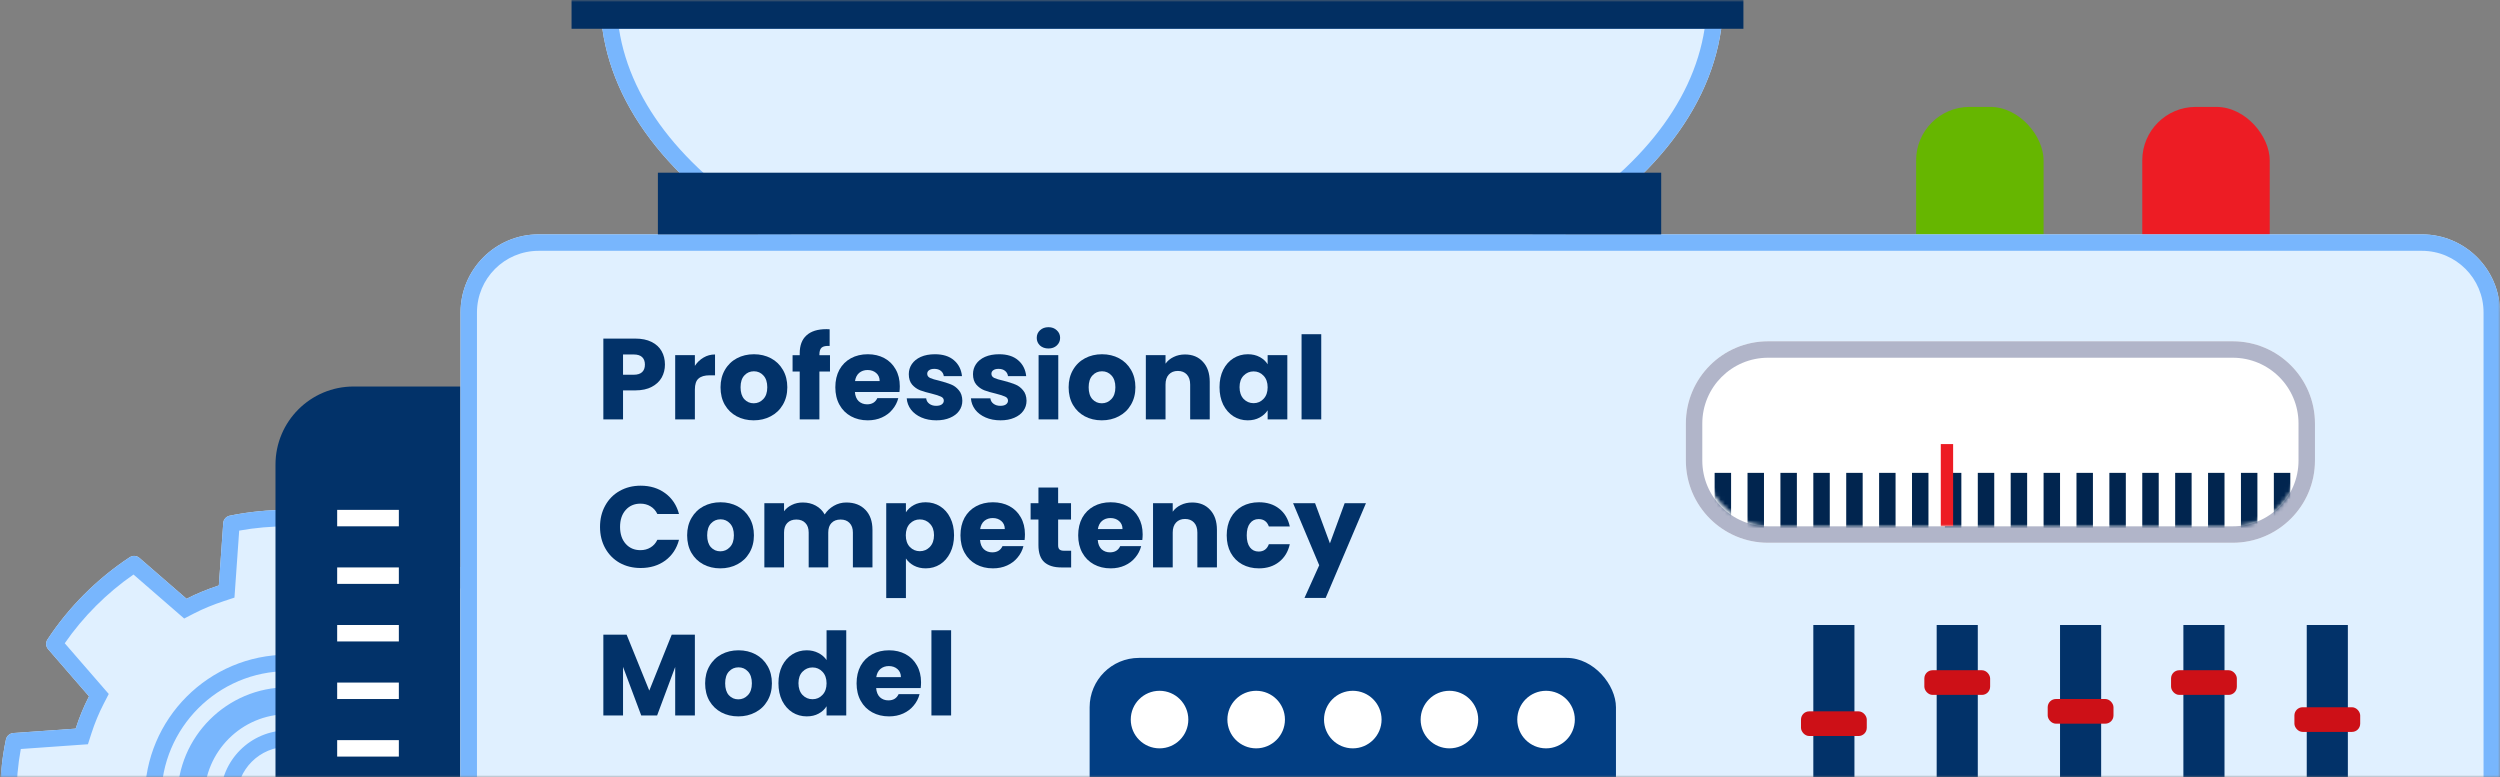 <svg width="608" height="189" viewBox="0 0 608 189" fill="none" xmlns="http://www.w3.org/2000/svg">
<rect x="0" y="0" width="608" height="189" fill="#808080" stroke="none"/>
<mask id="mask0_13922_22658" style="mask-type:alpha" maskUnits="userSpaceOnUse" x="0" y="0" width="608" height="189">
<path d="M0 0H608V189H0V0Z" fill="#D9D9D9"/>
</mask>
<g mask="url(#mask0_13922_22658)">
<path d="M36 159H94V227H36V159Z" fill="#E0F0FF"/>
<path d="M86.335 193.987C86.335 203.02 79.005 210.351 69.974 210.351C60.942 210.351 53.613 203.02 53.613 193.987C53.613 184.954 60.942 177.623 69.974 177.623C79.005 177.623 86.335 184.954 86.335 193.987ZM96.806 193.987C96.806 208.78 84.764 220.824 69.974 220.824C55.183 220.824 43.141 208.78 43.141 193.987C43.141 179.194 55.183 167.149 69.974 167.149C84.764 167.149 96.806 179.194 96.806 193.987ZM90.262 193.987C90.262 182.807 81.152 173.695 69.974 173.695C58.796 173.695 49.686 182.807 49.686 193.987C49.686 205.167 58.796 214.279 69.974 214.279C81.152 214.279 90.262 205.167 90.262 193.987ZM140 193.987C140 198.778 139.529 203.544 138.56 208.126C138.377 208.99 137.644 209.618 136.78 209.697L121.597 210.77C120.707 213.546 119.607 216.19 118.351 218.625L128.298 230.093C128.874 230.748 128.953 231.716 128.455 232.45C123.272 240.357 116.335 247.269 108.455 252.453C107.723 252.925 106.754 252.872 106.099 252.296L94.633 242.347C92.199 243.604 89.555 244.677 86.78 245.593L85.707 260.779C85.654 261.644 85 262.377 84.136 262.56C79.529 263.503 74.791 264 70 264C65.209 264 60.445 263.529 55.864 262.56C55 262.377 54.372 261.644 54.293 260.779L53.22 245.593C50.445 244.703 47.801 243.604 45.367 242.347L33.901 252.296C33.246 252.872 32.278 252.925 31.544 252.453C23.639 247.269 16.728 240.331 11.544 232.45C11.073 231.716 11.126 230.748 11.702 230.093L21.649 218.625C20.393 216.19 19.319 213.546 18.403 210.77L3.22 209.697C2.356 209.644 1.623 208.99 1.44 208.126C0.497 203.517 0 198.778 0 193.987C0 189.195 0.471 184.43 1.44 179.848C1.623 178.984 2.356 178.356 3.22 178.277L18.403 177.204C19.293 174.428 20.393 171.784 21.649 169.349L11.702 157.881C11.126 157.226 11.047 156.257 11.544 155.524C16.728 147.617 23.665 140.705 31.544 135.52C32.278 135.049 33.246 135.102 33.901 135.678L45.367 145.627C47.801 144.37 50.445 143.297 53.22 142.38L54.293 127.194C54.346 126.33 55 125.597 55.864 125.414C65.052 123.529 74.948 123.529 84.136 125.414C85 125.597 85.628 126.33 85.707 127.194L86.78 142.38C89.555 143.271 92.199 144.37 94.633 145.627L106.099 135.678C106.754 135.102 107.723 135.049 108.455 135.52C116.361 140.705 123.272 147.643 128.455 155.524C128.927 156.257 128.874 157.226 128.298 157.881L118.351 169.349C119.607 171.784 120.681 174.428 121.597 177.204L136.78 178.277C137.644 178.33 138.377 178.984 138.56 179.848C139.503 184.456 140 189.195 140 193.987ZM100.733 193.987C100.733 177.02 86.937 163.222 69.974 163.222C53.011 163.222 39.215 177.02 39.215 193.987C39.215 210.953 53.011 224.752 69.974 224.752C86.937 224.752 100.733 210.953 100.733 193.987Z" fill="#E0F0FF"/>
<path fill-rule="evenodd" clip-rule="evenodd" d="M121.597 210.77L136.78 209.697C137.644 209.618 138.377 208.99 138.56 208.126C139.529 203.544 140 198.778 140 193.987C140 189.195 139.503 184.456 138.56 179.848C138.377 178.984 137.644 178.33 136.78 178.277L121.597 177.204C120.681 174.428 119.607 171.784 118.351 169.349L128.298 157.881C128.874 157.226 128.927 156.257 128.455 155.524C123.272 147.643 116.361 140.705 108.455 135.52C107.723 135.049 106.754 135.102 106.099 135.678L94.633 145.627C92.199 144.37 89.555 143.271 86.78 142.38L85.707 127.194C85.628 126.33 85 125.597 84.136 125.414C74.948 123.529 65.052 123.529 55.864 125.414C55 125.597 54.346 126.33 54.293 127.194L53.22 142.38C50.445 143.297 47.801 144.37 45.367 145.627L33.901 135.678C33.246 135.102 32.278 135.049 31.544 135.52C23.665 140.705 16.728 147.617 11.544 155.524C11.047 156.257 11.126 157.226 11.702 157.881L21.649 169.349C20.393 171.784 19.293 174.428 18.403 177.204L3.22 178.277C2.356 178.356 1.623 178.984 1.44 179.848C0.471 184.43 0 189.195 0 193.987C0 198.778 0.497 203.517 1.44 208.126C1.623 208.99 2.356 209.644 3.22 209.697L18.403 210.77C19.319 213.546 20.393 216.19 21.649 218.625L11.702 230.093C11.126 230.748 11.073 231.716 11.544 232.45C16.728 240.331 23.639 247.269 31.544 252.453C32.278 252.925 33.246 252.872 33.901 252.296L45.367 242.347C47.801 243.604 50.445 244.703 53.22 245.593L54.293 260.779C54.372 261.644 55 262.377 55.864 262.56C60.445 263.529 65.209 264 70 264C74.791 264 79.529 263.503 84.136 262.56C85 262.377 85.654 261.644 85.707 260.779L86.78 245.593C89.555 244.677 92.199 243.604 94.633 242.347L106.099 252.296C106.754 252.872 107.723 252.925 108.455 252.453C116.335 247.269 123.272 240.357 128.455 232.45C128.953 231.716 128.874 230.748 128.298 230.093L118.351 218.625C119.607 216.19 120.707 213.546 121.597 210.77ZM107.537 248.247C114.016 243.759 119.768 238.022 124.252 231.532L113.553 219.199L114.796 216.791C115.949 214.557 116.964 212.118 117.788 209.549L118.615 206.971L134.94 205.817C135.65 201.978 136 198 136 193.987C136 189.992 135.633 186.031 134.932 182.156L118.639 181.005L117.798 178.458C116.935 175.843 115.939 173.398 114.796 171.183L113.553 168.775L124.25 156.443C119.762 149.963 114.027 144.21 107.538 139.725L95.208 150.425L92.799 149.181C90.566 148.029 88.127 147.013 85.558 146.189L82.981 145.362L81.828 129.043C74.102 127.652 65.898 127.652 58.172 129.043L57.021 145.338L54.474 146.179C51.86 147.042 49.416 148.038 47.201 149.181L44.792 150.425L32.463 139.726C25.984 144.215 20.233 149.952 15.748 156.442L26.447 168.775L25.204 171.183C24.051 173.417 23.036 175.856 22.212 178.425L21.385 181.003L5.06 182.157C4.35 185.996 4 189.974 4 193.987C4 197.982 4.367 201.943 5.068 205.817L21.361 206.969L22.201 209.516C23.065 212.131 24.061 214.576 25.204 216.791L26.447 219.199L15.75 231.531C20.238 238.011 25.973 243.764 32.462 248.249L44.792 237.549L47.201 238.792C49.434 239.945 51.873 240.961 54.442 241.785L57.019 242.611L58.173 258.94C62.011 259.65 65.988 260 70 260C73.994 260 77.954 259.633 81.827 258.932L82.979 242.636L85.526 241.795C88.14 240.932 90.584 239.936 92.799 238.792L95.208 237.549L107.537 248.247ZM69.974 206.351C76.795 206.351 82.335 200.812 82.335 193.987C82.335 187.162 76.795 181.623 69.974 181.623C63.152 181.623 57.613 187.162 57.613 193.987C57.613 200.812 63.152 206.351 69.974 206.351ZM69.974 159.222C89.147 159.222 104.733 174.812 104.733 193.987C104.733 213.162 89.147 228.752 69.974 228.752C50.801 228.752 35.215 213.162 35.215 193.987C35.215 174.812 50.801 159.222 69.974 159.222ZM69.974 210.351C79.005 210.351 86.335 203.02 86.335 193.987C86.335 184.954 79.005 177.623 69.974 177.623C60.942 177.623 53.613 184.954 53.613 193.987C53.613 203.02 60.942 210.351 69.974 210.351ZM69.974 220.824C84.764 220.824 96.806 208.78 96.806 193.987C96.806 179.194 84.764 167.149 69.974 167.149C55.183 167.149 43.141 179.194 43.141 193.987C43.141 208.78 55.183 220.824 69.974 220.824ZM69.974 173.695C81.152 173.695 90.262 182.807 90.262 193.987C90.262 205.167 81.152 214.279 69.974 214.279C58.796 214.279 49.686 205.167 49.686 193.987C49.686 182.807 58.796 173.695 69.974 173.695ZM69.974 163.222C86.937 163.222 100.733 177.02 100.733 193.987C100.733 210.953 86.937 224.752 69.974 224.752C53.011 224.752 39.215 210.953 39.215 193.987C39.215 177.02 53.011 163.222 69.974 163.222Z" fill="#78B6FD"/>
<rect x="466" y="26" width="31" height="117" rx="13" fill="#66B600"/>
<rect x="521" y="26" width="31" height="117" rx="13" fill="#ED1C24"/>
<path d="M67 113C67 102.507 75.507 94 86 94H112V306C112 316.493 103.493 325 93 325H86C75.507 325 67 316.493 67 306V113Z" fill="#023269"/>
<rect x="82" y="124" width="15" height="4" fill="white"/>
<rect x="82" y="138" width="15" height="4" fill="white"/>
<rect x="82" y="152" width="15" height="4" fill="white"/>
<rect x="82" y="166" width="15" height="4" fill="white"/>
<rect x="82" y="180" width="15" height="4" fill="white"/>
<path fill-rule="evenodd" clip-rule="evenodd" d="M146.094 3C148.723 46.898 208.809 82 282.547 82C356.285 82 416.371 46.898 419 3H146.094Z" fill="#E0F0FF"/>
<path fill-rule="evenodd" clip-rule="evenodd" d="M189.663 55.502C213.528 69.358 246.268 78 282.547 78C318.825 78 351.566 69.358 375.431 55.502C397.687 42.582 411.717 25.476 414.555 7H150.539C153.377 25.476 167.407 42.582 189.663 55.502ZM146.495 7C146.308 5.675 146.174 4.342 146.094 3H419C418.92 4.342 418.786 5.675 418.599 7C412.685 49.011 354.031 82 282.547 82C211.063 82 152.409 49.011 146.495 7Z" fill="#78B6FD"/>
<path d="M112 76C112 65.507 120.507 57 131 57H589C599.493 57 608 65.507 608 76V269C608 279.493 599.493 288 589 288H131C120.507 288 112 279.493 112 269V76Z" fill="#E0F0FF"/>
<path fill-rule="evenodd" clip-rule="evenodd" d="M589 61H131C122.716 61 116 67.716 116 76V269C116 277.284 122.716 284 131 284H589C597.284 284 604 277.284 604 269V76C604 67.716 597.284 61 589 61ZM131 57C120.507 57 112 65.507 112 76V269C112 279.493 120.507 288 131 288H589C599.493 288 608 279.493 608 269V76C608 65.507 599.493 57 589 57H131Z" fill="#78B6FD"/>
<path d="M231.311 153.279V173.999H226.523V153.279H231.311Z" fill="#023269"/>
<path d="M224 165.936C224 166.384 223.972 166.851 223.916 167.336H213.08C213.155 168.307 213.463 169.054 214.004 169.576C214.564 170.08 215.246 170.332 216.048 170.332C217.243 170.332 218.074 169.828 218.54 168.82H223.636C223.375 169.847 222.899 170.771 222.208 171.592C221.536 172.414 220.687 173.058 219.66 173.524C218.634 173.991 217.486 174.224 216.216 174.224C214.686 174.224 213.323 173.898 212.128 173.244C210.934 172.591 210 171.658 209.328 170.444C208.656 169.231 208.32 167.812 208.32 166.188C208.32 164.564 208.647 163.146 209.3 161.932C209.972 160.719 210.906 159.786 212.1 159.132C213.295 158.479 214.667 158.152 216.216 158.152C217.728 158.152 219.072 158.47 220.248 159.104C221.424 159.739 222.339 160.644 222.992 161.82C223.664 162.996 224 164.368 224 165.936ZM219.1 164.676C219.1 163.855 218.82 163.202 218.26 162.716C217.7 162.231 217 161.988 216.16 161.988C215.358 161.988 214.676 162.222 214.116 162.688C213.575 163.155 213.239 163.818 213.108 164.676H219.1Z" fill="#023269"/>
<path d="M189.316 166.159C189.316 164.554 189.615 163.145 190.212 161.931C190.828 160.718 191.659 159.785 192.704 159.131C193.75 158.478 194.916 158.151 196.204 158.151C197.231 158.151 198.164 158.366 199.004 158.795C199.863 159.225 200.535 159.803 201.02 160.531V153.279H205.808V173.999H201.02V171.759C200.572 172.506 199.928 173.103 199.088 173.551C198.267 173.999 197.306 174.223 196.204 174.223C194.916 174.223 193.75 173.897 192.704 173.243C191.659 172.571 190.828 171.629 190.212 170.415C189.615 169.183 189.316 167.765 189.316 166.159ZM201.02 166.187C201.02 164.993 200.684 164.05 200.012 163.359C199.359 162.669 198.556 162.323 197.604 162.323C196.652 162.323 195.84 162.669 195.168 163.359C194.515 164.031 194.188 164.965 194.188 166.159C194.188 167.354 194.515 168.306 195.168 169.015C195.84 169.706 196.652 170.051 197.604 170.051C198.556 170.051 199.359 169.706 200.012 169.015C200.684 168.325 201.02 167.382 201.02 166.187Z" fill="#023269"/>
<path d="M179.552 174.224C178.022 174.224 176.64 173.898 175.408 173.244C174.195 172.591 173.234 171.658 172.524 170.444C171.834 169.231 171.488 167.812 171.488 166.188C171.488 164.583 171.843 163.174 172.552 161.96C173.262 160.728 174.232 159.786 175.464 159.132C176.696 158.479 178.078 158.152 179.608 158.152C181.139 158.152 182.52 158.479 183.752 159.132C184.984 159.786 185.955 160.728 186.664 161.96C187.374 163.174 187.728 164.583 187.728 166.188C187.728 167.794 187.364 169.212 186.636 170.444C185.927 171.658 184.947 172.591 183.696 173.244C182.464 173.898 181.083 174.224 179.552 174.224ZM179.552 170.08C180.467 170.08 181.242 169.744 181.876 169.072C182.53 168.4 182.856 167.439 182.856 166.188C182.856 164.938 182.539 163.976 181.904 163.304C181.288 162.632 180.523 162.296 179.608 162.296C178.675 162.296 177.9 162.632 177.284 163.304C176.668 163.958 176.36 164.919 176.36 166.188C176.36 167.439 176.659 168.4 177.256 169.072C177.872 169.744 178.638 170.08 179.552 170.08Z" fill="#023269"/>
<path d="M168.994 154.344V174H164.206V162.212L159.81 174H155.946L151.522 162.184V174H146.734V154.344H152.39L157.906 167.952L163.366 154.344H168.994Z" fill="#023269"/>
<path d="M332.201 122.377L322.401 145.421H317.249L320.833 137.469L314.477 122.377H319.825L323.437 132.149L327.021 122.377H332.201Z" fill="#023269"/>
<path d="M298.336 130.188C298.336 128.564 298.663 127.146 299.316 125.932C299.988 124.719 300.912 123.786 302.088 123.132C303.283 122.479 304.645 122.152 306.176 122.152C308.136 122.152 309.769 122.666 311.076 123.692C312.401 124.719 313.269 126.166 313.68 128.032H308.584C308.155 126.838 307.324 126.24 306.092 126.24C305.215 126.24 304.515 126.586 303.992 127.276C303.469 127.948 303.208 128.919 303.208 130.188C303.208 131.458 303.469 132.438 303.992 133.128C304.515 133.8 305.215 134.136 306.092 134.136C307.324 134.136 308.155 133.539 308.584 132.344H313.68C313.269 134.174 312.401 135.611 311.076 136.656C309.751 137.702 308.117 138.224 306.176 138.224C304.645 138.224 303.283 137.898 302.088 137.244C300.912 136.591 299.988 135.658 299.316 134.444C298.663 133.231 298.336 131.812 298.336 130.188Z" fill="#023269"/>
<path d="M289.938 122.207C291.767 122.207 293.223 122.804 294.306 123.999C295.407 125.175 295.958 126.799 295.958 128.871V137.999H291.198V129.515C291.198 128.47 290.927 127.658 290.386 127.079C289.845 126.5 289.117 126.211 288.202 126.211C287.287 126.211 286.559 126.5 286.018 127.079C285.477 127.658 285.206 128.47 285.206 129.515V137.999H280.418V122.375H285.206V124.447C285.691 123.756 286.345 123.215 287.166 122.823C287.987 122.412 288.911 122.207 289.938 122.207Z" fill="#023269"/>
<path d="M277.895 129.936C277.895 130.384 277.867 130.851 277.811 131.336H266.975C267.05 132.307 267.358 133.054 267.899 133.576C268.459 134.08 269.14 134.332 269.943 134.332C271.138 134.332 271.968 133.828 272.435 132.82H277.531C277.27 133.847 276.794 134.771 276.103 135.592C275.431 136.414 274.582 137.058 273.555 137.524C272.528 137.991 271.38 138.224 270.111 138.224C268.58 138.224 267.218 137.898 266.023 137.244C264.828 136.591 263.895 135.658 263.223 134.444C262.551 133.231 262.215 131.812 262.215 130.188C262.215 128.564 262.542 127.146 263.195 125.932C263.867 124.719 264.8 123.786 265.995 123.132C267.19 122.479 268.562 122.152 270.111 122.152C271.623 122.152 272.967 122.47 274.143 123.104C275.319 123.739 276.234 124.644 276.887 125.82C277.559 126.996 277.895 128.368 277.895 129.936ZM272.995 128.676C272.995 127.855 272.715 127.202 272.155 126.716C271.595 126.231 270.895 125.988 270.055 125.988C269.252 125.988 268.571 126.222 268.011 126.688C267.47 127.155 267.134 127.818 267.003 128.676H272.995Z" fill="#023269"/>
<path d="M260.501 133.94V138H258.065C256.329 138 254.975 137.58 254.005 136.74C253.034 135.882 252.549 134.491 252.549 132.568V126.352H250.645V122.376H252.549V118.568H257.337V122.376H260.473V126.352H257.337V132.624C257.337 133.091 257.449 133.427 257.673 133.632C257.897 133.838 258.27 133.94 258.793 133.94H260.501Z" fill="#023269"/>
<path d="M249.266 129.936C249.266 130.384 249.238 130.851 249.182 131.336H238.346C238.421 132.307 238.729 133.054 239.27 133.576C239.83 134.08 240.511 134.332 241.314 134.332C242.509 134.332 243.339 133.828 243.806 132.82H248.902C248.641 133.847 248.165 134.771 247.474 135.592C246.802 136.414 245.953 137.058 244.926 137.524C243.899 137.991 242.751 138.224 241.482 138.224C239.951 138.224 238.589 137.898 237.394 137.244C236.199 136.591 235.266 135.658 234.594 134.444C233.922 133.231 233.586 131.812 233.586 130.188C233.586 128.564 233.913 127.146 234.566 125.932C235.238 124.719 236.171 123.786 237.366 123.132C238.561 122.479 239.933 122.152 241.482 122.152C242.994 122.152 244.338 122.47 245.514 123.104C246.69 123.739 247.605 124.644 248.258 125.82C248.93 126.996 249.266 128.368 249.266 129.936ZM244.366 128.676C244.366 127.855 244.086 127.202 243.526 126.716C242.966 126.231 242.266 125.988 241.426 125.988C240.623 125.988 239.942 126.222 239.382 126.688C238.841 127.155 238.505 127.818 238.374 128.676H244.366Z" fill="#023269"/>
<path d="M220.319 124.588C220.786 123.86 221.43 123.272 222.251 122.824C223.073 122.376 224.034 122.152 225.135 122.152C226.423 122.152 227.59 122.479 228.635 123.132C229.681 123.786 230.502 124.719 231.099 125.932C231.715 127.146 232.023 128.555 232.023 130.16C232.023 131.766 231.715 133.184 231.099 134.416C230.502 135.63 229.681 136.572 228.635 137.244C227.59 137.898 226.423 138.224 225.135 138.224C224.053 138.224 223.091 138 222.251 137.552C221.43 137.104 220.786 136.526 220.319 135.816V145.448H215.531V122.376H220.319V124.588ZM227.151 130.16C227.151 128.966 226.815 128.032 226.143 127.36C225.49 126.67 224.678 126.324 223.707 126.324C222.755 126.324 221.943 126.67 221.271 127.36C220.618 128.051 220.291 128.994 220.291 130.188C220.291 131.383 220.618 132.326 221.271 133.016C221.943 133.707 222.755 134.052 223.707 134.052C224.659 134.052 225.471 133.707 226.143 133.016C226.815 132.307 227.151 131.355 227.151 130.16Z" fill="#023269"/>
<path d="M205.827 122.207C207.768 122.207 209.308 122.795 210.447 123.971C211.604 125.147 212.183 126.78 212.183 128.871V137.999H207.423V129.515C207.423 128.507 207.152 127.732 206.611 127.191C206.088 126.631 205.36 126.351 204.427 126.351C203.493 126.351 202.756 126.631 202.215 127.191C201.692 127.732 201.431 128.507 201.431 129.515V137.999H196.671V129.515C196.671 128.507 196.4 127.732 195.859 127.191C195.336 126.631 194.608 126.351 193.675 126.351C192.741 126.351 192.004 126.631 191.463 127.191C190.94 127.732 190.679 128.507 190.679 129.515V137.999H185.891V122.375H190.679V124.335C191.164 123.682 191.799 123.168 192.583 122.795C193.367 122.403 194.253 122.207 195.243 122.207C196.419 122.207 197.464 122.459 198.379 122.963C199.312 123.467 200.04 124.186 200.563 125.119C201.104 124.26 201.841 123.56 202.775 123.019C203.708 122.478 204.725 122.207 205.827 122.207Z" fill="#023269"/>
<path d="M175.177 138.224C173.647 138.224 172.265 137.898 171.033 137.244C169.82 136.591 168.859 135.658 168.149 134.444C167.459 133.231 167.113 131.812 167.113 130.188C167.113 128.583 167.468 127.174 168.177 125.96C168.887 124.728 169.857 123.786 171.089 123.132C172.321 122.479 173.703 122.152 175.233 122.152C176.764 122.152 178.145 122.479 179.377 123.132C180.609 123.786 181.58 124.728 182.289 125.96C182.999 127.174 183.353 128.583 183.353 130.188C183.353 131.794 182.989 133.212 182.261 134.444C181.552 135.658 180.572 136.591 179.321 137.244C178.089 137.898 176.708 138.224 175.177 138.224ZM175.177 134.08C176.092 134.08 176.867 133.744 177.501 133.072C178.155 132.4 178.481 131.439 178.481 130.188C178.481 128.938 178.164 127.976 177.529 127.304C176.913 126.632 176.148 126.296 175.233 126.296C174.3 126.296 173.525 126.632 172.909 127.304C172.293 127.958 171.985 128.919 171.985 130.188C171.985 131.439 172.284 132.4 172.881 133.072C173.497 133.744 174.263 134.08 175.177 134.08Z" fill="#023269"/>
<path d="M145.926 128.143C145.926 126.202 146.346 124.475 147.186 122.963C148.026 121.432 149.192 120.247 150.686 119.407C152.198 118.548 153.906 118.119 155.81 118.119C158.143 118.119 160.14 118.735 161.802 119.967C163.463 121.199 164.574 122.879 165.134 125.007H159.87C159.478 124.186 158.918 123.56 158.19 123.131C157.48 122.702 156.668 122.487 155.754 122.487C154.279 122.487 153.084 123 152.17 124.027C151.255 125.054 150.798 126.426 150.798 128.143C150.798 129.86 151.255 131.232 152.17 132.259C153.084 133.286 154.279 133.799 155.754 133.799C156.668 133.799 157.48 133.584 158.19 133.155C158.918 132.726 159.478 132.1 159.87 131.279H165.134C164.574 133.407 163.463 135.087 161.802 136.319C160.14 137.532 158.143 138.139 155.81 138.139C153.906 138.139 152.198 137.719 150.686 136.879C149.192 136.02 148.026 134.835 147.186 133.323C146.346 131.811 145.926 130.084 145.926 128.143Z" fill="#023269"/>
<path d="M321.327 81.279V101.999H316.539V81.279H321.327Z" fill="#023269"/>
<path d="M296.586 94.16C296.586 92.555 296.885 91.146 297.482 89.932C298.098 88.719 298.929 87.786 299.974 87.132C301.019 86.479 302.186 86.152 303.474 86.152C304.575 86.152 305.537 86.376 306.358 86.824C307.198 87.272 307.842 87.86 308.29 88.588V86.376H313.078V102H308.29V99.788C307.823 100.516 307.17 101.104 306.33 101.552C305.509 102 304.547 102.224 303.446 102.224C302.177 102.224 301.019 101.898 299.974 101.244C298.929 100.572 298.098 99.63 297.482 98.416C296.885 97.184 296.586 95.766 296.586 94.16ZM308.29 94.188C308.29 92.994 307.954 92.051 307.282 91.36C306.629 90.67 305.826 90.324 304.874 90.324C303.922 90.324 303.11 90.67 302.438 91.36C301.785 92.032 301.458 92.966 301.458 94.16C301.458 95.355 301.785 96.307 302.438 97.016C303.11 97.707 303.922 98.052 304.874 98.052C305.826 98.052 306.629 97.707 307.282 97.016C307.954 96.326 308.29 95.383 308.29 94.188Z" fill="#023269"/>
<path d="M288.188 86.207C290.017 86.207 291.473 86.804 292.556 87.999C293.657 89.175 294.208 90.799 294.208 92.871V101.999H289.448V93.515C289.448 92.47 289.177 91.658 288.636 91.079C288.095 90.5 287.367 90.211 286.452 90.211C285.537 90.211 284.809 90.5 284.268 91.079C283.727 91.658 283.456 92.47 283.456 93.515V101.999H278.668V86.375H283.456V88.447C283.941 87.756 284.595 87.215 285.416 86.823C286.237 86.412 287.161 86.207 288.188 86.207Z" fill="#023269"/>
<path d="M267.955 102.224C266.424 102.224 265.043 101.898 263.811 101.244C262.597 100.591 261.636 99.658 260.927 98.444C260.236 97.231 259.891 95.812 259.891 94.188C259.891 92.583 260.245 91.174 260.955 89.96C261.664 88.728 262.635 87.786 263.867 87.132C265.099 86.479 266.48 86.152 268.011 86.152C269.541 86.152 270.923 86.479 272.155 87.132C273.387 87.786 274.357 88.728 275.067 89.96C275.776 91.174 276.131 92.583 276.131 94.188C276.131 95.794 275.767 97.212 275.039 98.444C274.329 99.658 273.349 100.591 272.099 101.244C270.867 101.898 269.485 102.224 267.955 102.224ZM267.955 98.08C268.869 98.08 269.644 97.744 270.279 97.072C270.932 96.4 271.259 95.439 271.259 94.188C271.259 92.938 270.941 91.976 270.307 91.304C269.691 90.632 268.925 90.296 268.011 90.296C267.077 90.296 266.303 90.632 265.687 91.304C265.071 91.958 264.763 92.919 264.763 94.188C264.763 95.439 265.061 96.4 265.659 97.072C266.275 97.744 267.04 98.08 267.955 98.08Z" fill="#023269"/>
<path d="M254.993 84.752C254.153 84.752 253.462 84.51 252.921 84.024C252.398 83.52 252.137 82.904 252.137 82.176C252.137 81.43 252.398 80.814 252.921 80.328C253.462 79.824 254.153 79.572 254.993 79.572C255.814 79.572 256.486 79.824 257.009 80.328C257.55 80.814 257.821 81.43 257.821 82.176C257.821 82.904 257.55 83.52 257.009 84.024C256.486 84.51 255.814 84.752 254.993 84.752ZM257.373 86.376V102H252.585V86.376H257.373Z" fill="#023269"/>
<path d="M243.325 102.224C241.962 102.224 240.749 101.991 239.685 101.524C238.621 101.058 237.781 100.423 237.165 99.62C236.549 98.799 236.204 97.884 236.129 96.876H240.861C240.917 97.418 241.169 97.856 241.617 98.192C242.065 98.528 242.616 98.696 243.269 98.696C243.866 98.696 244.324 98.584 244.641 98.36C244.977 98.118 245.145 97.81 245.145 97.436C245.145 96.988 244.912 96.662 244.445 96.456C243.978 96.232 243.222 95.99 242.177 95.728C241.057 95.467 240.124 95.196 239.377 94.916C238.63 94.618 237.986 94.16 237.445 93.544C236.904 92.91 236.633 92.06 236.633 90.996C236.633 90.1 236.876 89.288 237.361 88.56C237.865 87.814 238.593 87.226 239.545 86.796C240.516 86.367 241.664 86.152 242.989 86.152C244.949 86.152 246.489 86.638 247.609 87.608C248.748 88.579 249.401 89.867 249.569 91.472H245.145C245.07 90.931 244.828 90.502 244.417 90.184C244.025 89.867 243.502 89.708 242.849 89.708C242.289 89.708 241.86 89.82 241.561 90.044C241.262 90.25 241.113 90.539 241.113 90.912C241.113 91.36 241.346 91.696 241.813 91.92C242.298 92.144 243.045 92.368 244.053 92.592C245.21 92.891 246.153 93.19 246.881 93.488C247.609 93.768 248.244 94.235 248.785 94.888C249.345 95.523 249.634 96.382 249.653 97.464C249.653 98.379 249.392 99.2 248.869 99.928C248.365 100.638 247.628 101.198 246.657 101.608C245.705 102.019 244.594 102.224 243.325 102.224Z" fill="#023269"/>
<path d="M227.712 102.224C226.349 102.224 225.136 101.991 224.072 101.524C223.008 101.058 222.168 100.423 221.552 99.62C220.936 98.799 220.59 97.884 220.516 96.876H225.248C225.304 97.418 225.556 97.856 226.004 98.192C226.452 98.528 227.002 98.696 227.656 98.696C228.253 98.696 228.71 98.584 229.028 98.36C229.364 98.118 229.532 97.81 229.532 97.436C229.532 96.988 229.298 96.662 228.832 96.456C228.365 96.232 227.609 95.99 226.564 95.728C225.444 95.467 224.51 95.196 223.764 94.916C223.017 94.618 222.373 94.16 221.832 93.544C221.29 92.91 221.02 92.06 221.02 90.996C221.02 90.1 221.262 89.288 221.748 88.56C222.252 87.814 222.98 87.226 223.932 86.796C224.902 86.367 226.05 86.152 227.376 86.152C229.336 86.152 230.876 86.638 231.996 87.608C233.134 88.579 233.788 89.867 233.956 91.472H229.532C229.457 90.931 229.214 90.502 228.804 90.184C228.412 89.867 227.889 89.708 227.236 89.708C226.676 89.708 226.246 89.82 225.948 90.044C225.649 90.25 225.5 90.539 225.5 90.912C225.5 91.36 225.733 91.696 226.2 91.92C226.685 92.144 227.432 92.368 228.44 92.592C229.597 92.891 230.54 93.19 231.268 93.488C231.996 93.768 232.63 94.235 233.172 94.888C233.732 95.523 234.021 96.382 234.04 97.464C234.04 98.379 233.778 99.2 233.256 99.928C232.752 100.638 232.014 101.198 231.044 101.608C230.092 102.019 228.981 102.224 227.712 102.224Z" fill="#023269"/>
<path d="M218.832 93.936C218.832 94.384 218.804 94.851 218.748 95.336H207.912C207.987 96.307 208.295 97.054 208.836 97.576C209.396 98.08 210.078 98.332 210.88 98.332C212.075 98.332 212.906 97.828 213.372 96.82H218.468C218.207 97.847 217.731 98.771 217.04 99.592C216.368 100.414 215.519 101.058 214.492 101.524C213.466 101.991 212.318 102.224 211.048 102.224C209.518 102.224 208.155 101.898 206.96 101.244C205.766 100.591 204.832 99.658 204.16 98.444C203.488 97.231 203.152 95.812 203.152 94.188C203.152 92.564 203.479 91.146 204.132 89.932C204.804 88.719 205.738 87.786 206.932 87.132C208.127 86.479 209.499 86.152 211.048 86.152C212.56 86.152 213.904 86.47 215.08 87.104C216.256 87.739 217.171 88.644 217.824 89.82C218.496 90.996 218.832 92.368 218.832 93.936ZM213.932 92.676C213.932 91.855 213.652 91.202 213.092 90.716C212.532 90.231 211.832 89.988 210.992 89.988C210.19 89.988 209.508 90.222 208.948 90.688C208.407 91.155 208.071 91.818 207.94 92.676H213.932Z" fill="#023269"/>
<path d="M201.854 90.353H199.278V102.001H194.49V90.353H192.754V86.377H194.49V85.929C194.49 84.006 195.041 82.55 196.142 81.561C197.243 80.553 198.858 80.049 200.986 80.049C201.341 80.049 201.602 80.058 201.77 80.077V84.137C200.855 84.081 200.211 84.212 199.838 84.529C199.465 84.846 199.278 85.415 199.278 86.237V86.377H201.854V90.353Z" fill="#023269"/>
<path d="M183.298 102.224C181.768 102.224 180.386 101.898 179.154 101.244C177.941 100.591 176.98 99.658 176.27 98.444C175.58 97.231 175.234 95.812 175.234 94.188C175.234 92.583 175.589 91.174 176.298 89.96C177.008 88.728 177.978 87.786 179.21 87.132C180.442 86.479 181.824 86.152 183.354 86.152C184.885 86.152 186.266 86.479 187.498 87.132C188.73 87.786 189.701 88.728 190.41 89.96C191.12 91.174 191.474 92.583 191.474 94.188C191.474 95.794 191.11 97.212 190.382 98.444C189.673 99.658 188.693 100.591 187.442 101.244C186.21 101.898 184.829 102.224 183.298 102.224ZM183.298 98.08C184.213 98.08 184.988 97.744 185.622 97.072C186.276 96.4 186.602 95.439 186.602 94.188C186.602 92.938 186.285 91.976 185.65 91.304C185.034 90.632 184.269 90.296 183.354 90.296C182.421 90.296 181.646 90.632 181.03 91.304C180.414 91.958 180.106 92.919 180.106 94.188C180.106 95.439 180.405 96.4 181.002 97.072C181.618 97.744 182.384 98.08 183.298 98.08Z" fill="#023269"/>
<path d="M168.995 88.979C169.555 88.12 170.255 87.448 171.095 86.963C171.935 86.459 172.868 86.207 173.895 86.207V91.275H172.579C171.384 91.275 170.488 91.536 169.891 92.059C169.294 92.563 168.995 93.459 168.995 94.747V101.999H164.207V86.375H168.995V88.979Z" fill="#023269"/>
<path d="M161.714 88.672C161.714 89.81 161.453 90.856 160.93 91.808C160.408 92.741 159.605 93.497 158.522 94.076C157.44 94.654 156.096 94.944 154.49 94.944H151.522V102H146.734V82.344H154.49C156.058 82.344 157.384 82.614 158.466 83.156C159.549 83.697 160.361 84.444 160.902 85.396C161.444 86.348 161.714 87.44 161.714 88.672ZM154.126 91.136C155.041 91.136 155.722 90.921 156.17 90.492C156.618 90.062 156.842 89.456 156.842 88.672C156.842 87.888 156.618 87.281 156.17 86.852C155.722 86.422 155.041 86.208 154.126 86.208H151.522V91.136H154.126Z" fill="#023269"/>
<path d="M410 103C410 91.954 418.954 83 430 83H543C554.046 83 563 91.954 563 103V112C563 123.046 554.046 132 543 132H430C418.954 132 410 123.046 410 112V103Z" fill="white"/>
<path fill-rule="evenodd" clip-rule="evenodd" d="M543 87H430C421.163 87 414 94.163 414 103V112C414 120.837 421.163 128 430 128H543C551.837 128 559 120.837 559 112V103C559 94.163 551.837 87 543 87ZM430 83C418.954 83 410 91.954 410 103V112C410 123.046 418.954 132 430 132H543C554.046 132 563 123.046 563 112V103C563 91.954 554.046 83 543 83H430Z" fill="#B1B5C9"/>
<mask id="mask1_13922_22658" style="mask-type:alpha" maskUnits="userSpaceOnUse" x="414" y="87" width="145" height="41">
<rect x="414" y="87" width="145" height="41" rx="16" fill="white"/>
</mask>
<g mask="url(#mask1_13922_22658)">
<rect x="417" y="115" width="4" height="18" fill="#01254F"/>
<rect x="425" y="115" width="4" height="18" fill="#01254F"/>
<rect x="433" y="115" width="4" height="18" fill="#01254F"/>
<rect x="441" y="115" width="4" height="18" fill="#01254F"/>
<rect x="449" y="115" width="4" height="18" fill="#01254F"/>
<rect x="457" y="115" width="4" height="18" fill="#01254F"/>
<rect x="465" y="115" width="4" height="18" fill="#01254F"/>
<rect x="473" y="115" width="4" height="18" fill="#01254F"/>
<rect x="481" y="115" width="4" height="18" fill="#01254F"/>
<rect x="489" y="115" width="4" height="18" fill="#01254F"/>
<rect x="497" y="115" width="4" height="18" fill="#01254F"/>
<rect x="505" y="115" width="4" height="18" fill="#01254F"/>
<rect x="513" y="115" width="4" height="18" fill="#01254F"/>
<rect x="521" y="115" width="4" height="18" fill="#01254F"/>
<rect x="529" y="115" width="4" height="18" fill="#01254F"/>
<rect x="537" y="115" width="4" height="18" fill="#01254F"/>
<rect x="545" y="115" width="4" height="18" fill="#01254F"/>
<rect x="553" y="115" width="4" height="18" fill="#01254F"/>
<rect x="472" y="108" width="3" height="20" fill="#ED1C24"/>
</g>
<rect x="160" y="42" width="244" height="15" fill="#023269"/>
<rect x="139" width="285" height="7" fill="#022F62"/>
<rect x="265" y="160" width="128" height="84" rx="12" fill="#023E83"/>
<circle cx="282" cy="175" r="7" fill="white"/>
<circle cx="305.5" cy="175" r="7" fill="white"/>
<circle cx="329" cy="175" r="7" fill="white"/>
<circle cx="352.5" cy="175" r="7" fill="white"/>
<circle cx="376" cy="175" r="7" fill="white"/>
<rect x="471" y="152" width="10" height="67" fill="#023269"/>
<rect x="501" y="152" width="10" height="67" fill="#023269"/>
<rect x="531" y="152" width="10" height="67" fill="#023269"/>
<rect x="561" y="152" width="10" height="67" fill="#023269"/>
<rect x="468" y="163" width="16" height="6" rx="2" fill="#CD1017"/>
<rect x="441" y="152" width="10" height="67" fill="#023269"/>
<rect x="438" y="173" width="16" height="6" rx="2" fill="#CD1017"/>
<rect x="498" y="170" width="16" height="6" rx="2" fill="#CD1017"/>
<rect x="528" y="163" width="16" height="6" rx="2" fill="#CD1017"/>
<rect x="558" y="172" width="16" height="6" rx="2" fill="#CD1017"/>
</g>
</svg>
